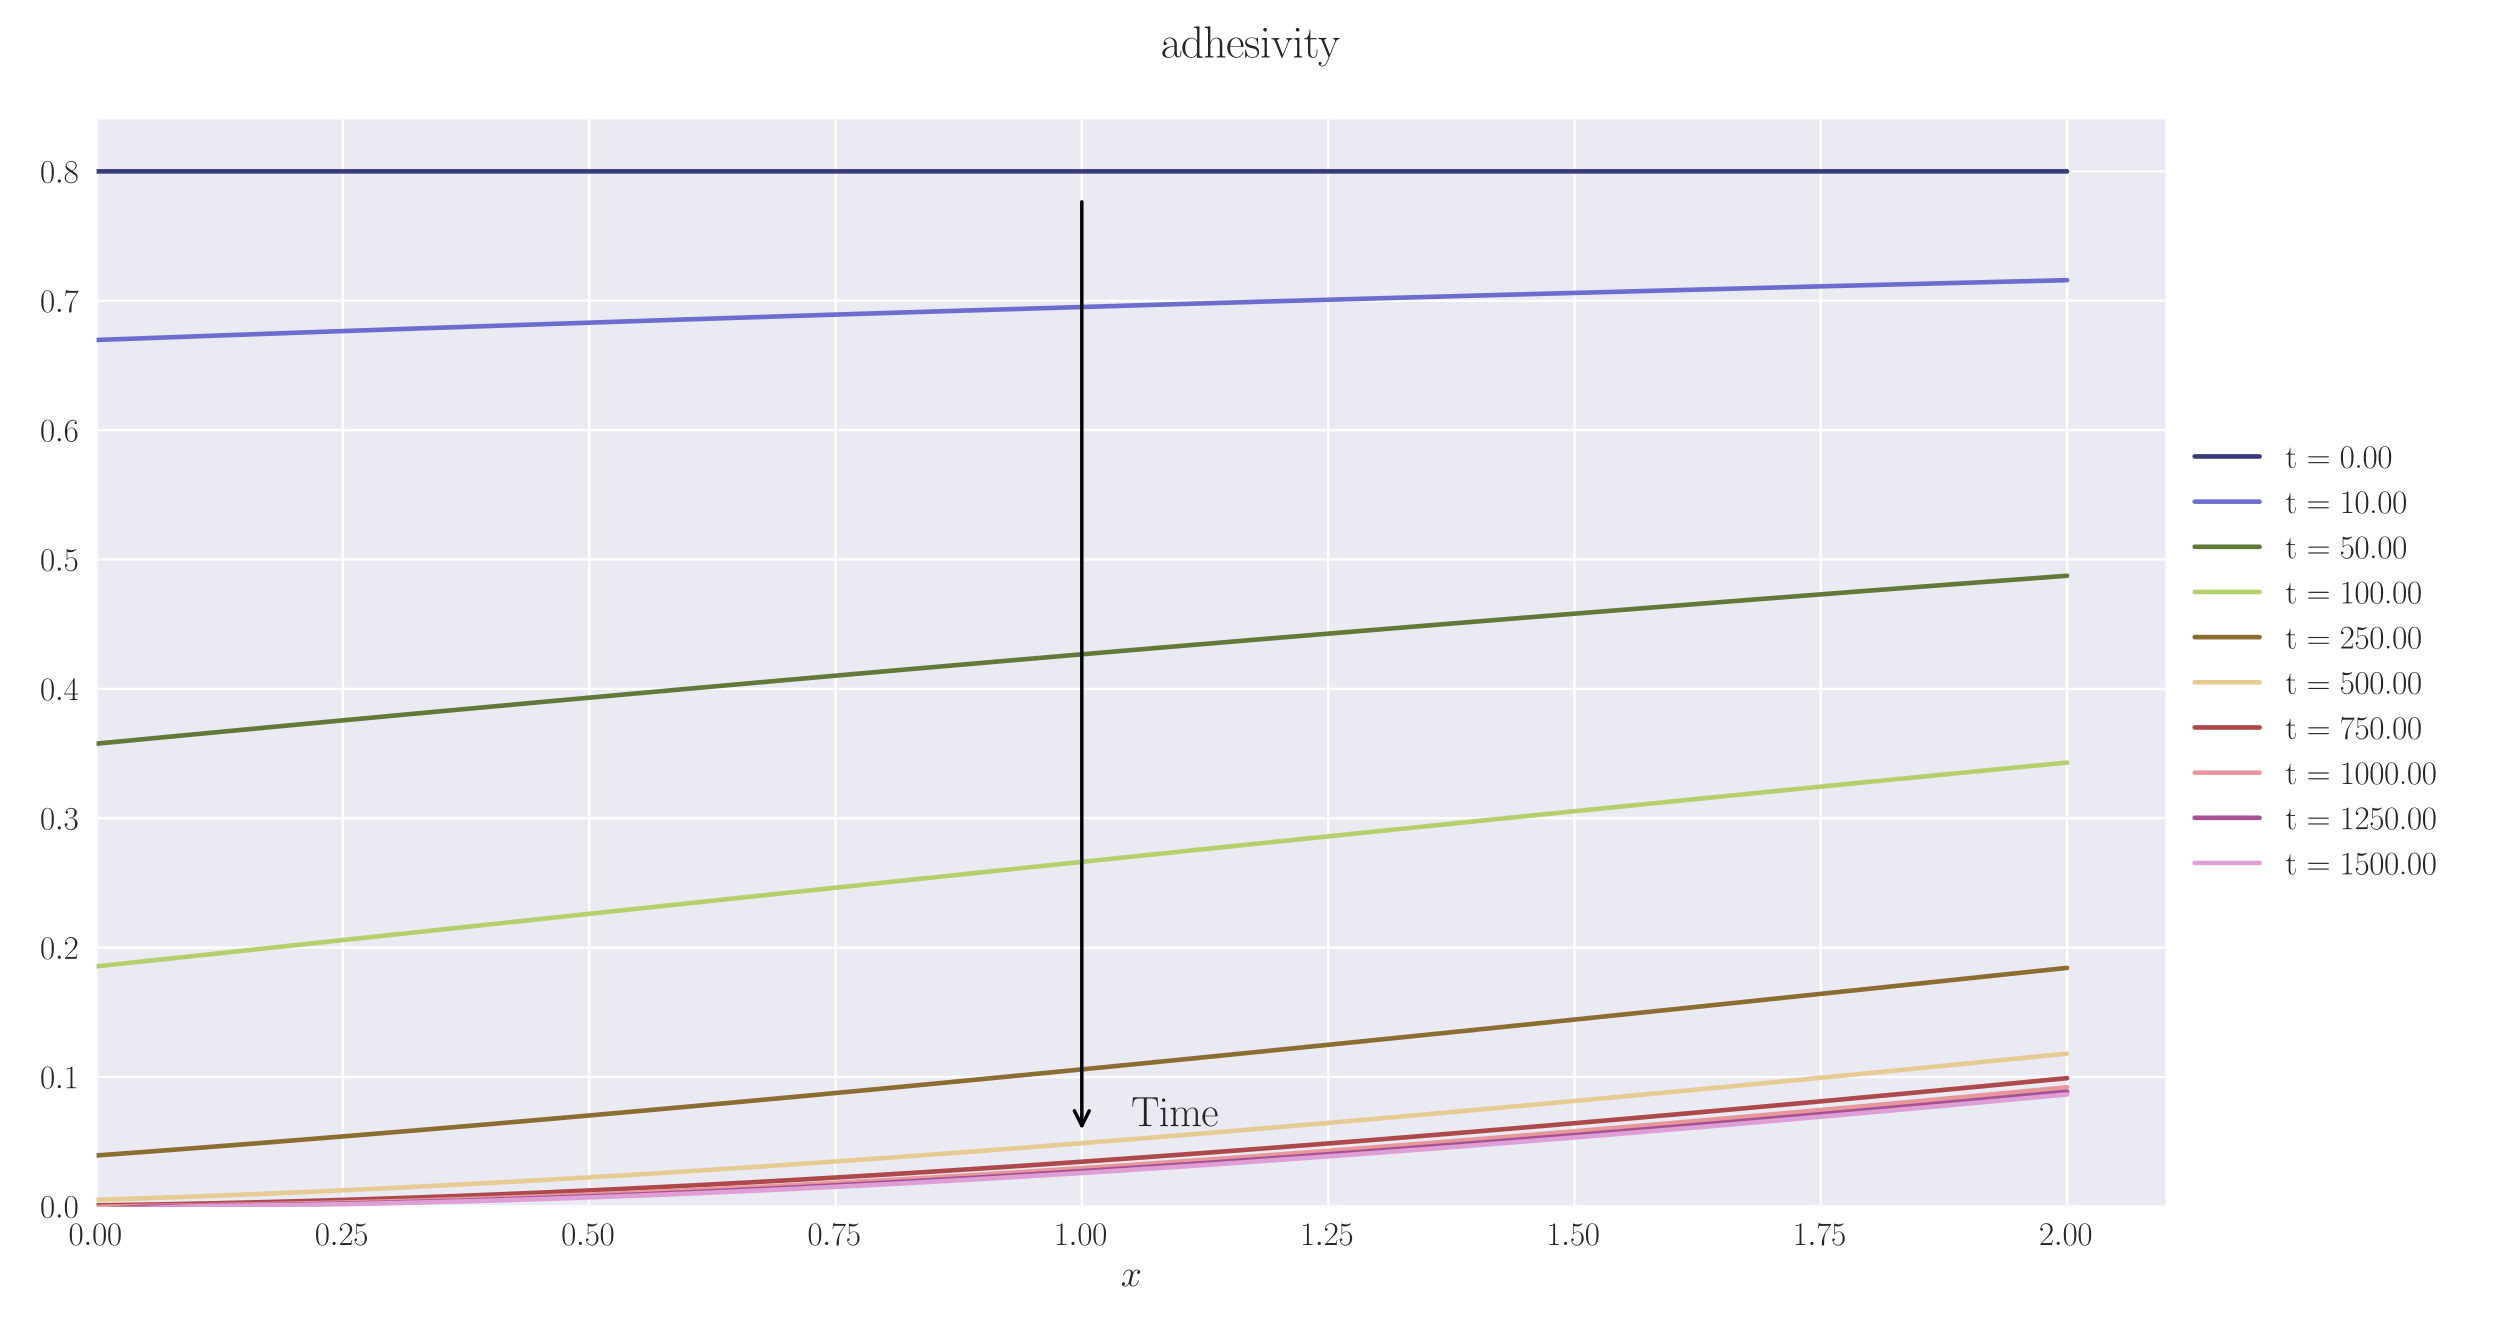 <?xml version="1.0" encoding="utf-8" standalone="no"?>
<!DOCTYPE svg PUBLIC "-//W3C//DTD SVG 1.1//EN"
  "http://www.w3.org/Graphics/SVG/1.1/DTD/svg11.dtd">
<svg xmlns:xlink="http://www.w3.org/1999/xlink" width="1080pt" height="576pt" viewBox="0 0 1080 576" xmlns="http://www.w3.org/2000/svg" version="1.1">
 <defs>
  <style type="text/css">*{stroke-linejoin: round; stroke-linecap: butt}</style>
 </defs>
 <g id="figure_1">
  <g id="patch_1">
   <path d="M 0 576 
L 1080 576 
L 1080 0 
L 0 0 
z
" style="fill: #ffffff"/>
  </g>
  <g id="axes_1">
   <g id="patch_2">
    <path d="M 41.731 521.153 
L 935.518 521.153 
L 935.518 51.564 
L 41.731 51.564 
z
" style="fill: #eaeaf2"/>
   </g>
   <g id="matplotlib.axis_1">
    <g id="xtick_1">
     <g id="line2d_1">
      <path d="M 41.731 521.153 
L 41.731 51.564 
" clip-path="url(#pa6dbef3028)" style="fill: none; stroke: #ffffff; stroke-linecap: round"/>
     </g>
     <g id="line2d_2"/>
     <g id="text_1">
      <!-- $\mathdefault{0.00}$ -->
      <g style="fill: #262626" transform="translate(29.591 537.839) scale(0.14 -0.14)">
       <defs>
        <path id="CMR17-30" d="M 2688 2025 
C 2688 2416 2682 3080 2413 3591 
C 2176 4039 1798 4198 1466 4198 
C 1158 4198 768 4058 525 3597 
C 269 3118 243 2524 243 2025 
C 243 1661 250 1106 448 619 
C 723 -39 1216 -128 1466 -128 
C 1760 -128 2208 -7 2470 600 
C 2662 1042 2688 1559 2688 2025 
z
M 1466 -26 
C 1056 -26 813 325 723 812 
C 653 1188 653 1738 653 2096 
C 653 2588 653 2997 736 3387 
C 858 3929 1216 4096 1466 4096 
C 1728 4096 2067 3923 2189 3400 
C 2272 3036 2278 2607 2278 2096 
C 2278 1680 2278 1169 2202 792 
C 2067 95 1690 -26 1466 -26 
z
" transform="scale(0.016)"/>
        <path id="CMMI12-3a" d="M 1178 307 
C 1178 492 1024 619 870 619 
C 685 619 557 466 557 313 
C 557 128 710 0 864 0 
C 1050 0 1178 153 1178 307 
z
" transform="scale(0.016)"/>
       </defs>
       <use xlink:href="#CMR17-30" transform="scale(0.996)"/>
       <use xlink:href="#CMMI12-3a" transform="translate(45.69 0) scale(0.996)"/>
       <use xlink:href="#CMR17-30" transform="translate(72.788 0) scale(0.996)"/>
       <use xlink:href="#CMR17-30" transform="translate(118.478 0) scale(0.996)"/>
      </g>
     </g>
    </g>
    <g id="xtick_2">
     <g id="line2d_3">
      <path d="M 148.134 521.153 
L 148.134 51.564 
" clip-path="url(#pa6dbef3028)" style="fill: none; stroke: #ffffff; stroke-linecap: round"/>
     </g>
     <g id="line2d_4"/>
     <g id="text_2">
      <!-- $\mathdefault{0.25}$ -->
      <g style="fill: #262626" transform="translate(135.994 537.839) scale(0.14 -0.14)">
       <defs>
        <path id="CMR17-32" d="M 2669 989 
L 2554 989 
C 2490 536 2438 459 2413 420 
C 2381 369 1920 369 1830 369 
L 602 369 
C 832 619 1280 1072 1824 1597 
C 2214 1967 2669 2402 2669 3035 
C 2669 3790 2067 4224 1395 4224 
C 691 4224 262 3604 262 3030 
C 262 2780 448 2748 525 2748 
C 589 2748 781 2787 781 3010 
C 781 3207 614 3264 525 3264 
C 486 3264 448 3258 422 3245 
C 544 3790 915 4058 1306 4058 
C 1862 4058 2227 3617 2227 3035 
C 2227 2479 1901 2000 1536 1584 
L 262 146 
L 262 0 
L 2515 0 
L 2669 989 
z
" transform="scale(0.016)"/>
        <path id="CMR17-35" d="M 730 3692 
C 794 3666 1056 3584 1325 3584 
C 1920 3584 2246 3911 2432 4100 
C 2432 4157 2432 4192 2394 4192 
C 2387 4192 2374 4192 2323 4163 
C 2099 4058 1837 3973 1517 3973 
C 1325 3973 1037 3999 723 4139 
C 653 4171 640 4171 634 4171 
C 602 4171 595 4164 595 4037 
L 595 2203 
C 595 2089 595 2057 659 2057 
C 691 2057 704 2070 736 2114 
C 941 2401 1222 2522 1542 2522 
C 1766 2522 2246 2382 2246 1289 
C 2246 1085 2246 715 2054 421 
C 1894 159 1645 25 1370 25 
C 947 25 518 320 403 814 
C 429 807 480 795 506 795 
C 589 795 749 840 749 1038 
C 749 1210 627 1280 506 1280 
C 358 1280 262 1190 262 1011 
C 262 454 704 -128 1382 -128 
C 2042 -128 2669 440 2669 1264 
C 2669 2030 2170 2624 1549 2624 
C 1222 2624 947 2503 730 2274 
L 730 3692 
z
" transform="scale(0.016)"/>
       </defs>
       <use xlink:href="#CMR17-30" transform="scale(0.996)"/>
       <use xlink:href="#CMMI12-3a" transform="translate(45.69 0) scale(0.996)"/>
       <use xlink:href="#CMR17-32" transform="translate(72.788 0) scale(0.996)"/>
       <use xlink:href="#CMR17-35" transform="translate(118.478 0) scale(0.996)"/>
      </g>
     </g>
    </g>
    <g id="xtick_3">
     <g id="line2d_5">
      <path d="M 254.537 521.153 
L 254.537 51.564 
" clip-path="url(#pa6dbef3028)" style="fill: none; stroke: #ffffff; stroke-linecap: round"/>
     </g>
     <g id="line2d_6"/>
     <g id="text_3">
      <!-- $\mathdefault{0.50}$ -->
      <g style="fill: #262626" transform="translate(242.397 537.839) scale(0.14 -0.14)">
       <use xlink:href="#CMR17-30" transform="scale(0.996)"/>
       <use xlink:href="#CMMI12-3a" transform="translate(45.69 0) scale(0.996)"/>
       <use xlink:href="#CMR17-35" transform="translate(72.788 0) scale(0.996)"/>
       <use xlink:href="#CMR17-30" transform="translate(118.478 0) scale(0.996)"/>
      </g>
     </g>
    </g>
    <g id="xtick_4">
     <g id="line2d_7">
      <path d="M 360.94 521.153 
L 360.94 51.564 
" clip-path="url(#pa6dbef3028)" style="fill: none; stroke: #ffffff; stroke-linecap: round"/>
     </g>
     <g id="line2d_8"/>
     <g id="text_4">
      <!-- $\mathdefault{0.75}$ -->
      <g style="fill: #262626" transform="translate(348.801 537.839) scale(0.14 -0.14)">
       <defs>
        <path id="CMR17-37" d="M 2886 3941 
L 2886 4081 
L 1382 4081 
C 634 4081 621 4165 595 4288 
L 480 4288 
L 294 3094 
L 410 3094 
C 429 3215 474 3540 550 3661 
C 589 3712 1062 3712 1171 3712 
L 2579 3712 
L 1869 2661 
C 1395 1954 1069 999 1069 165 
C 1069 89 1069 -128 1299 -128 
C 1530 -128 1530 89 1530 171 
L 1530 465 
C 1530 1508 1709 2196 2003 2636 
L 2886 3941 
z
" transform="scale(0.016)"/>
       </defs>
       <use xlink:href="#CMR17-30" transform="scale(0.996)"/>
       <use xlink:href="#CMMI12-3a" transform="translate(45.69 0) scale(0.996)"/>
       <use xlink:href="#CMR17-37" transform="translate(72.788 0) scale(0.996)"/>
       <use xlink:href="#CMR17-35" transform="translate(118.478 0) scale(0.996)"/>
      </g>
     </g>
    </g>
    <g id="xtick_5">
     <g id="line2d_9">
      <path d="M 467.343 521.153 
L 467.343 51.564 
" clip-path="url(#pa6dbef3028)" style="fill: none; stroke: #ffffff; stroke-linecap: round"/>
     </g>
     <g id="line2d_10"/>
     <g id="text_5">
      <!-- $\mathdefault{1.00}$ -->
      <g style="fill: #262626" transform="translate(455.204 537.839) scale(0.14 -0.14)">
       <defs>
        <path id="CMR17-31" d="M 1702 4058 
C 1702 4192 1696 4192 1606 4192 
C 1357 3916 979 3827 621 3827 
C 602 3827 570 3827 563 3808 
C 557 3795 557 3782 557 3648 
C 755 3648 1088 3686 1344 3839 
L 1344 461 
C 1344 236 1331 160 781 160 
L 589 160 
L 589 0 
C 896 0 1216 0 1523 0 
C 1830 0 2150 0 2458 0 
L 2458 160 
L 2266 160 
C 1715 160 1702 230 1702 458 
L 1702 4058 
z
" transform="scale(0.016)"/>
       </defs>
       <use xlink:href="#CMR17-31" transform="scale(0.996)"/>
       <use xlink:href="#CMMI12-3a" transform="translate(45.69 0) scale(0.996)"/>
       <use xlink:href="#CMR17-30" transform="translate(72.788 0) scale(0.996)"/>
       <use xlink:href="#CMR17-30" transform="translate(118.478 0) scale(0.996)"/>
      </g>
     </g>
    </g>
    <g id="xtick_6">
     <g id="line2d_11">
      <path d="M 573.747 521.153 
L 573.747 51.564 
" clip-path="url(#pa6dbef3028)" style="fill: none; stroke: #ffffff; stroke-linecap: round"/>
     </g>
     <g id="line2d_12"/>
     <g id="text_6">
      <!-- $\mathdefault{1.25}$ -->
      <g style="fill: #262626" transform="translate(561.607 537.839) scale(0.14 -0.14)">
       <use xlink:href="#CMR17-31" transform="scale(0.996)"/>
       <use xlink:href="#CMMI12-3a" transform="translate(45.69 0) scale(0.996)"/>
       <use xlink:href="#CMR17-32" transform="translate(72.788 0) scale(0.996)"/>
       <use xlink:href="#CMR17-35" transform="translate(118.478 0) scale(0.996)"/>
      </g>
     </g>
    </g>
    <g id="xtick_7">
     <g id="line2d_13">
      <path d="M 680.15 521.153 
L 680.15 51.564 
" clip-path="url(#pa6dbef3028)" style="fill: none; stroke: #ffffff; stroke-linecap: round"/>
     </g>
     <g id="line2d_14"/>
     <g id="text_7">
      <!-- $\mathdefault{1.50}$ -->
      <g style="fill: #262626" transform="translate(668.01 537.839) scale(0.14 -0.14)">
       <use xlink:href="#CMR17-31" transform="scale(0.996)"/>
       <use xlink:href="#CMMI12-3a" transform="translate(45.69 0) scale(0.996)"/>
       <use xlink:href="#CMR17-35" transform="translate(72.788 0) scale(0.996)"/>
       <use xlink:href="#CMR17-30" transform="translate(118.478 0) scale(0.996)"/>
      </g>
     </g>
    </g>
    <g id="xtick_8">
     <g id="line2d_15">
      <path d="M 786.553 521.153 
L 786.553 51.564 
" clip-path="url(#pa6dbef3028)" style="fill: none; stroke: #ffffff; stroke-linecap: round"/>
     </g>
     <g id="line2d_16"/>
     <g id="text_8">
      <!-- $\mathdefault{1.75}$ -->
      <g style="fill: #262626" transform="translate(774.414 537.839) scale(0.14 -0.14)">
       <use xlink:href="#CMR17-31" transform="scale(0.996)"/>
       <use xlink:href="#CMMI12-3a" transform="translate(45.69 0) scale(0.996)"/>
       <use xlink:href="#CMR17-37" transform="translate(72.788 0) scale(0.996)"/>
       <use xlink:href="#CMR17-35" transform="translate(118.478 0) scale(0.996)"/>
      </g>
     </g>
    </g>
    <g id="xtick_9">
     <g id="line2d_17">
      <path d="M 892.956 521.153 
L 892.956 51.564 
" clip-path="url(#pa6dbef3028)" style="fill: none; stroke: #ffffff; stroke-linecap: round"/>
     </g>
     <g id="line2d_18"/>
     <g id="text_9">
      <!-- $\mathdefault{2.00}$ -->
      <g style="fill: #262626" transform="translate(880.817 537.839) scale(0.14 -0.14)">
       <use xlink:href="#CMR17-32" transform="scale(0.996)"/>
       <use xlink:href="#CMMI12-3a" transform="translate(45.69 0) scale(0.996)"/>
       <use xlink:href="#CMR17-30" transform="translate(72.788 0) scale(0.996)"/>
       <use xlink:href="#CMR17-30" transform="translate(118.478 0) scale(0.996)"/>
      </g>
     </g>
    </g>
    <g id="text_10">
     <!-- $x$ -->
     <g style="fill: #262626" transform="translate(484.189 555.621) scale(0.16 -0.16)">
      <defs>
       <path id="CMMI12-78" d="M 3034 2606 
C 2829 2567 2752 2414 2752 2293 
C 2752 2139 2874 2088 2963 2088 
C 3155 2088 3290 2254 3290 2427 
C 3290 2695 2982 2816 2714 2816 
C 2323 2816 2106 2433 2048 2312 
C 1901 2816 1504 2816 1389 2816 
C 736 2816 390 1980 390 1839 
C 390 1814 416 1782 461 1782 
C 512 1782 525 1820 538 1846 
C 755 2555 1184 2689 1370 2689 
C 1658 2689 1715 2420 1715 2267 
C 1715 2127 1677 1980 1600 1673 
L 1382 798 
C 1286 415 1101 64 762 64 
C 730 64 570 64 435 147 
C 666 192 717 383 717 460 
C 717 588 621 664 499 664 
C 346 664 179 530 179 326 
C 179 57 480 -64 755 -64 
C 1062 -64 1280 179 1414 441 
C 1517 64 1837 -64 2074 -64 
C 2726 -64 3072 773 3072 913 
C 3072 945 3046 971 3008 971 
C 2950 971 2944 939 2925 888 
C 2752 326 2381 64 2093 64 
C 1869 64 1747 230 1747 492 
C 1747 632 1773 734 1875 1156 
L 2099 2024 
C 2195 2408 2413 2689 2707 2689 
C 2720 2689 2899 2689 3034 2606 
z
" transform="scale(0.016)"/>
      </defs>
      <use xlink:href="#CMMI12-78" transform="scale(0.996)"/>
     </g>
    </g>
   </g>
   <g id="matplotlib.axis_2">
    <g id="ytick_1">
     <g id="line2d_19">
      <path d="M 41.731 521.153 
L 935.518 521.153 
" clip-path="url(#pa6dbef3028)" style="fill: none; stroke: #ffffff; stroke-linecap: round"/>
     </g>
     <g id="line2d_20"/>
     <g id="text_11">
      <!-- $\mathdefault{0.0}$ -->
      <g style="fill: #262626" transform="translate(17.28 525.996) scale(0.14 -0.14)">
       <use xlink:href="#CMR17-30" transform="scale(0.996)"/>
       <use xlink:href="#CMMI12-3a" transform="translate(45.69 0) scale(0.996)"/>
       <use xlink:href="#CMR17-30" transform="translate(72.788 0) scale(0.996)"/>
      </g>
     </g>
    </g>
    <g id="ytick_2">
     <g id="line2d_21">
      <path d="M 41.731 465.263 
L 935.518 465.263 
" clip-path="url(#pa6dbef3028)" style="fill: none; stroke: #ffffff; stroke-linecap: round"/>
     </g>
     <g id="line2d_22"/>
     <g id="text_12">
      <!-- $\mathdefault{0.1}$ -->
      <g style="fill: #262626" transform="translate(17.28 470.106) scale(0.14 -0.14)">
       <use xlink:href="#CMR17-30" transform="scale(0.996)"/>
       <use xlink:href="#CMMI12-3a" transform="translate(45.69 0) scale(0.996)"/>
       <use xlink:href="#CMR17-31" transform="translate(72.788 0) scale(0.996)"/>
      </g>
     </g>
    </g>
    <g id="ytick_3">
     <g id="line2d_23">
      <path d="M 41.731 409.373 
L 935.518 409.373 
" clip-path="url(#pa6dbef3028)" style="fill: none; stroke: #ffffff; stroke-linecap: round"/>
     </g>
     <g id="line2d_24"/>
     <g id="text_13">
      <!-- $\mathdefault{0.2}$ -->
      <g style="fill: #262626" transform="translate(17.28 414.216) scale(0.14 -0.14)">
       <use xlink:href="#CMR17-30" transform="scale(0.996)"/>
       <use xlink:href="#CMMI12-3a" transform="translate(45.69 0) scale(0.996)"/>
       <use xlink:href="#CMR17-32" transform="translate(72.788 0) scale(0.996)"/>
      </g>
     </g>
    </g>
    <g id="ytick_4">
     <g id="line2d_25">
      <path d="M 41.731 353.483 
L 935.518 353.483 
" clip-path="url(#pa6dbef3028)" style="fill: none; stroke: #ffffff; stroke-linecap: round"/>
     </g>
     <g id="line2d_26"/>
     <g id="text_14">
      <!-- $\mathdefault{0.3}$ -->
      <g style="fill: #262626" transform="translate(17.28 358.326) scale(0.14 -0.14)">
       <defs>
        <path id="CMR17-33" d="M 1414 2157 
C 1984 2157 2234 1662 2234 1090 
C 2234 320 1824 25 1453 25 
C 1114 25 563 194 390 693 
C 422 680 454 680 486 680 
C 640 680 755 782 755 948 
C 755 1133 614 1216 486 1216 
C 378 1216 211 1165 211 926 
C 211 335 787 -128 1466 -128 
C 2176 -128 2720 430 2720 1085 
C 2720 1707 2208 2157 1600 2227 
C 2086 2328 2554 2756 2554 3329 
C 2554 3820 2048 4179 1472 4179 
C 890 4179 378 3829 378 3329 
C 378 3110 544 3072 627 3072 
C 762 3072 877 3155 877 3321 
C 877 3486 762 3569 627 3569 
C 602 3569 570 3569 544 3557 
C 730 3959 1235 4032 1459 4032 
C 1683 4032 2106 3925 2106 3320 
C 2106 3143 2080 2828 1862 2550 
C 1670 2304 1453 2304 1242 2284 
C 1210 2284 1062 2269 1037 2269 
C 992 2263 966 2257 966 2208 
C 966 2163 973 2157 1101 2157 
L 1414 2157 
z
" transform="scale(0.016)"/>
       </defs>
       <use xlink:href="#CMR17-30" transform="scale(0.996)"/>
       <use xlink:href="#CMMI12-3a" transform="translate(45.69 0) scale(0.996)"/>
       <use xlink:href="#CMR17-33" transform="translate(72.788 0) scale(0.996)"/>
      </g>
     </g>
    </g>
    <g id="ytick_5">
     <g id="line2d_27">
      <path d="M 41.731 297.593 
L 935.518 297.593 
" clip-path="url(#pa6dbef3028)" style="fill: none; stroke: #ffffff; stroke-linecap: round"/>
     </g>
     <g id="line2d_28"/>
     <g id="text_15">
      <!-- $\mathdefault{0.4}$ -->
      <g style="fill: #262626" transform="translate(17.28 302.436) scale(0.14 -0.14)">
       <defs>
        <path id="CMR17-34" d="M 2150 4122 
C 2150 4256 2144 4256 2029 4256 
L 128 1254 
L 128 1088 
L 1779 1088 
L 1779 457 
C 1779 224 1766 160 1318 160 
L 1197 160 
L 1197 0 
C 1402 0 1747 0 1965 0 
C 2182 0 2528 0 2733 0 
L 2733 160 
L 2611 160 
C 2163 160 2150 224 2150 457 
L 2150 1088 
L 2803 1088 
L 2803 1254 
L 2150 1254 
L 2150 4122 
z
M 1798 3703 
L 1798 1254 
L 256 1254 
L 1798 3703 
z
" transform="scale(0.016)"/>
       </defs>
       <use xlink:href="#CMR17-30" transform="scale(0.996)"/>
       <use xlink:href="#CMMI12-3a" transform="translate(45.69 0) scale(0.996)"/>
       <use xlink:href="#CMR17-34" transform="translate(72.788 0) scale(0.996)"/>
      </g>
     </g>
    </g>
    <g id="ytick_6">
     <g id="line2d_29">
      <path d="M 41.731 241.703 
L 935.518 241.703 
" clip-path="url(#pa6dbef3028)" style="fill: none; stroke: #ffffff; stroke-linecap: round"/>
     </g>
     <g id="line2d_30"/>
     <g id="text_16">
      <!-- $\mathdefault{0.5}$ -->
      <g style="fill: #262626" transform="translate(17.28 246.546) scale(0.14 -0.14)">
       <use xlink:href="#CMR17-30" transform="scale(0.996)"/>
       <use xlink:href="#CMMI12-3a" transform="translate(45.69 0) scale(0.996)"/>
       <use xlink:href="#CMR17-35" transform="translate(72.788 0) scale(0.996)"/>
      </g>
     </g>
    </g>
    <g id="ytick_7">
     <g id="line2d_31">
      <path d="M 41.731 185.813 
L 935.518 185.813 
" clip-path="url(#pa6dbef3028)" style="fill: none; stroke: #ffffff; stroke-linecap: round"/>
     </g>
     <g id="line2d_32"/>
     <g id="text_17">
      <!-- $\mathdefault{0.6}$ -->
      <g style="fill: #262626" transform="translate(17.28 190.656) scale(0.14 -0.14)">
       <defs>
        <path id="CMR17-36" d="M 678 2176 
C 678 3690 1395 4032 1811 4032 
C 1946 4032 2272 4009 2400 3776 
C 2298 3776 2106 3776 2106 3553 
C 2106 3381 2246 3323 2336 3323 
C 2394 3323 2566 3348 2566 3560 
C 2566 3954 2246 4179 1805 4179 
C 1043 4179 243 3390 243 1984 
C 243 253 966 -128 1478 -128 
C 2099 -128 2688 427 2688 1283 
C 2688 2081 2170 2662 1517 2662 
C 1126 2662 838 2407 678 1960 
L 678 2176 
z
M 1478 25 
C 691 25 691 1200 691 1436 
C 691 1896 909 2560 1504 2560 
C 1613 2560 1926 2560 2138 2120 
C 2253 1870 2253 1609 2253 1289 
C 2253 944 2253 690 2118 434 
C 1978 171 1773 25 1478 25 
z
" transform="scale(0.016)"/>
       </defs>
       <use xlink:href="#CMR17-30" transform="scale(0.996)"/>
       <use xlink:href="#CMMI12-3a" transform="translate(45.69 0) scale(0.996)"/>
       <use xlink:href="#CMR17-36" transform="translate(72.788 0) scale(0.996)"/>
      </g>
     </g>
    </g>
    <g id="ytick_8">
     <g id="line2d_33">
      <path d="M 41.731 129.923 
L 935.518 129.923 
" clip-path="url(#pa6dbef3028)" style="fill: none; stroke: #ffffff; stroke-linecap: round"/>
     </g>
     <g id="line2d_34"/>
     <g id="text_18">
      <!-- $\mathdefault{0.7}$ -->
      <g style="fill: #262626" transform="translate(17.28 134.766) scale(0.14 -0.14)">
       <use xlink:href="#CMR17-30" transform="scale(0.996)"/>
       <use xlink:href="#CMMI12-3a" transform="translate(45.69 0) scale(0.996)"/>
       <use xlink:href="#CMR17-37" transform="translate(72.788 0) scale(0.996)"/>
      </g>
     </g>
    </g>
    <g id="ytick_9">
     <g id="line2d_35">
      <path d="M 41.731 74.033 
L 935.518 74.033 
" clip-path="url(#pa6dbef3028)" style="fill: none; stroke: #ffffff; stroke-linecap: round"/>
     </g>
     <g id="line2d_36"/>
     <g id="text_19">
      <!-- $\mathdefault{0.8}$ -->
      <g style="fill: #262626" transform="translate(17.28 78.876) scale(0.14 -0.14)">
       <defs>
        <path id="CMR17-38" d="M 1741 2264 
C 2144 2467 2554 2773 2554 3263 
C 2554 3841 1990 4179 1472 4179 
C 890 4179 378 3759 378 3180 
C 378 3021 416 2747 666 2505 
C 730 2442 998 2251 1171 2130 
C 883 1983 211 1634 211 934 
C 211 279 838 -128 1459 -128 
C 2144 -128 2720 362 2720 1010 
C 2720 1590 2330 1857 2074 2029 
L 1741 2264 
z
M 902 2822 
C 851 2854 595 3051 595 3351 
C 595 3739 998 4032 1459 4032 
C 1965 4032 2336 3676 2336 3262 
C 2336 2669 1670 2331 1638 2331 
C 1632 2331 1626 2331 1574 2370 
L 902 2822 
z
M 2080 1519 
C 2176 1449 2483 1240 2483 851 
C 2483 381 2010 25 1472 25 
C 890 25 448 438 448 940 
C 448 1443 838 1862 1280 2060 
L 2080 1519 
z
" transform="scale(0.016)"/>
       </defs>
       <use xlink:href="#CMR17-30" transform="scale(0.996)"/>
       <use xlink:href="#CMMI12-3a" transform="translate(45.69 0) scale(0.996)"/>
       <use xlink:href="#CMR17-38" transform="translate(72.788 0) scale(0.996)"/>
      </g>
     </g>
    </g>
   </g>
   <g id="line2d_37">
    <path d="M 41.731 74.033 
L 50.243 74.033 
L 58.755 74.033 
L 67.267 74.033 
L 75.78 74.033 
L 84.292 74.033 
L 92.804 74.033 
L 101.316 74.033 
L 109.829 74.033 
L 118.341 74.033 
L 126.853 74.033 
L 135.365 74.033 
L 143.878 74.033 
L 152.39 74.033 
L 160.902 74.033 
L 169.414 74.033 
L 177.927 74.033 
L 186.439 74.033 
L 194.951 74.033 
L 203.463 74.033 
L 211.976 74.033 
L 220.488 74.033 
L 229 74.033 
L 237.513 74.033 
L 246.025 74.033 
L 254.537 74.033 
L 263.049 74.033 
L 271.562 74.033 
L 280.074 74.033 
L 288.586 74.033 
L 297.098 74.033 
L 305.611 74.033 
L 314.123 74.033 
L 322.635 74.033 
L 331.147 74.033 
L 339.66 74.033 
L 348.172 74.033 
L 356.684 74.033 
L 365.196 74.033 
L 373.709 74.033 
L 382.221 74.033 
L 390.733 74.033 
L 399.245 74.033 
L 407.758 74.033 
L 416.27 74.033 
L 424.782 74.033 
L 433.294 74.033 
L 441.807 74.033 
L 450.319 74.033 
L 458.831 74.033 
L 467.343 74.033 
L 475.856 74.033 
L 484.368 74.033 
L 492.88 74.033 
L 501.393 74.033 
L 509.905 74.033 
L 518.417 74.033 
L 526.929 74.033 
L 535.442 74.033 
L 543.954 74.033 
L 552.466 74.033 
L 560.978 74.033 
L 569.491 74.033 
L 578.003 74.033 
L 586.515 74.033 
L 595.027 74.033 
L 603.54 74.033 
L 612.052 74.033 
L 620.564 74.033 
L 629.076 74.033 
L 637.589 74.033 
L 646.101 74.033 
L 654.613 74.033 
L 663.125 74.033 
L 671.638 74.033 
L 680.15 74.033 
L 688.662 74.033 
L 697.174 74.033 
L 705.687 74.033 
L 714.199 74.033 
L 722.711 74.033 
L 731.223 74.033 
L 739.736 74.033 
L 748.248 74.033 
L 756.76 74.033 
L 765.273 74.033 
L 773.785 74.033 
L 782.297 74.033 
L 790.809 74.033 
L 799.322 74.033 
L 807.834 74.033 
L 816.346 74.033 
L 824.858 74.033 
L 833.371 74.033 
L 841.883 74.033 
L 850.395 74.033 
L 858.907 74.033 
L 867.42 74.033 
L 875.932 74.033 
L 884.444 74.033 
L 892.956 74.033 
" clip-path="url(#pa6dbef3028)" style="fill: none; stroke: #393b79; stroke-width: 2; stroke-linecap: round"/>
   </g>
   <g id="line2d_38">
    <path d="M 41.731 146.868 
L 50.243 146.556 
L 58.755 146.246 
L 67.267 145.937 
L 75.78 145.631 
L 84.292 145.318 
L 92.804 145.006 
L 101.316 144.697 
L 109.829 144.389 
L 118.341 144.082 
L 126.853 143.778 
L 135.365 143.474 
L 143.878 143.173 
L 152.39 142.873 
L 160.902 142.575 
L 169.414 142.278 
L 177.927 141.982 
L 186.439 141.689 
L 194.951 141.396 
L 203.463 141.106 
L 211.976 140.817 
L 220.488 140.529 
L 229 140.243 
L 237.513 139.958 
L 246.025 139.675 
L 254.537 139.393 
L 263.049 139.108 
L 271.562 138.822 
L 280.074 138.538 
L 288.586 138.255 
L 297.098 137.973 
L 305.611 137.693 
L 314.123 137.415 
L 322.635 137.138 
L 331.147 136.862 
L 339.66 136.587 
L 348.172 136.315 
L 356.684 136.043 
L 365.196 135.773 
L 373.709 135.504 
L 382.221 135.237 
L 390.733 134.971 
L 399.245 134.706 
L 407.758 134.443 
L 416.27 134.181 
L 424.782 133.921 
L 433.294 133.662 
L 441.807 133.404 
L 450.319 133.147 
L 458.831 132.892 
L 467.343 132.635 
L 475.856 132.376 
L 484.368 132.118 
L 492.88 131.861 
L 501.393 131.606 
L 509.905 131.352 
L 518.417 131.1 
L 526.929 130.848 
L 535.442 130.598 
L 543.954 130.35 
L 552.466 130.102 
L 560.978 129.856 
L 569.491 129.611 
L 578.003 129.367 
L 586.515 129.125 
L 595.027 128.884 
L 603.54 128.644 
L 612.052 128.405 
L 620.564 128.167 
L 629.076 127.931 
L 637.589 127.696 
L 646.101 127.462 
L 654.613 127.229 
L 663.125 126.997 
L 671.638 126.767 
L 680.15 126.538 
L 688.662 126.309 
L 697.174 126.082 
L 705.687 125.851 
L 714.199 125.62 
L 722.711 125.391 
L 731.223 125.162 
L 739.736 124.935 
L 748.248 124.709 
L 756.76 124.484 
L 765.273 124.261 
L 773.785 124.038 
L 782.297 123.817 
L 790.809 123.596 
L 799.322 123.377 
L 807.834 123.159 
L 816.346 122.942 
L 824.858 122.726 
L 833.371 122.511 
L 841.883 122.297 
L 850.395 122.085 
L 858.907 121.873 
L 867.42 121.663 
L 875.932 121.453 
L 884.444 121.244 
L 892.956 121.037 
" clip-path="url(#pa6dbef3028)" style="fill: none; stroke: #6b6ecf; stroke-width: 2; stroke-linecap: round"/>
   </g>
   <g id="line2d_39">
    <path d="M 41.731 321.26 
L 50.243 320.448 
L 58.755 319.633 
L 67.267 318.819 
L 75.78 318.012 
L 84.292 317.203 
L 92.804 316.393 
L 101.316 315.591 
L 109.829 314.788 
L 118.341 313.983 
L 126.853 313.185 
L 135.365 312.389 
L 143.878 311.589 
L 152.39 310.795 
L 160.902 310.007 
L 169.414 309.211 
L 177.927 308.421 
L 186.439 307.636 
L 194.951 306.85 
L 203.463 306.063 
L 211.976 305.282 
L 220.488 304.506 
L 229 303.722 
L 237.513 302.945 
L 246.025 302.173 
L 254.537 301.4 
L 263.049 300.625 
L 271.562 299.856 
L 280.074 299.094 
L 288.586 298.323 
L 297.098 297.557 
L 305.611 296.797 
L 314.123 296.041 
L 322.635 295.277 
L 331.147 294.519 
L 339.66 293.767 
L 348.172 293.017 
L 356.684 292.261 
L 365.196 291.511 
L 373.709 290.766 
L 382.221 290.023 
L 390.733 289.275 
L 399.245 288.532 
L 407.758 287.794 
L 416.27 287.06 
L 424.782 286.319 
L 433.294 285.583 
L 441.807 284.852 
L 450.319 284.127 
L 458.831 283.393 
L 467.343 282.663 
L 475.856 281.939 
L 484.368 281.22 
L 492.88 280.498 
L 501.393 279.775 
L 509.905 279.057 
L 518.417 278.344 
L 526.929 277.635 
L 535.442 276.918 
L 543.954 276.205 
L 552.466 275.498 
L 560.978 274.796 
L 569.491 274.093 
L 578.003 273.386 
L 586.515 272.684 
L 595.027 271.986 
L 603.54 271.294 
L 612.052 270.598 
L 620.564 269.901 
L 629.076 269.209 
L 637.589 268.522 
L 646.101 267.839 
L 654.613 267.152 
L 663.125 266.465 
L 671.638 265.782 
L 680.15 265.104 
L 688.662 264.43 
L 697.174 263.755 
L 705.687 263.076 
L 714.199 262.402 
L 722.711 261.732 
L 731.223 261.068 
L 739.736 260.406 
L 748.248 259.735 
L 756.76 259.07 
L 765.273 258.408 
L 773.785 257.752 
L 782.297 257.099 
L 790.809 256.443 
L 799.322 255.786 
L 807.834 255.132 
L 816.346 254.483 
L 824.858 253.839 
L 833.371 253.198 
L 841.883 252.55 
L 850.395 251.905 
L 858.907 251.263 
L 867.42 250.625 
L 875.932 249.992 
L 884.444 249.363 
L 892.956 248.726 
" clip-path="url(#pa6dbef3028)" style="fill: none; stroke: #637939; stroke-width: 2; stroke-linecap: round"/>
   </g>
   <g id="line2d_40">
    <path d="M 41.731 417.458 
L 50.243 416.551 
L 58.755 415.643 
L 67.267 414.735 
L 75.78 413.826 
L 84.292 412.918 
L 92.804 412.009 
L 101.316 411.101 
L 109.829 410.192 
L 118.341 409.284 
L 126.853 408.375 
L 135.365 407.465 
L 143.878 406.556 
L 152.39 405.647 
L 160.902 404.738 
L 169.414 403.83 
L 177.927 402.923 
L 186.439 402.014 
L 194.951 401.105 
L 203.463 400.198 
L 211.976 399.29 
L 220.488 398.385 
L 229 397.477 
L 237.513 396.57 
L 246.025 395.664 
L 254.537 394.759 
L 263.049 393.854 
L 271.562 392.948 
L 280.074 392.044 
L 288.586 391.142 
L 297.098 390.237 
L 305.611 389.334 
L 314.123 388.433 
L 322.635 387.53 
L 331.147 386.629 
L 339.66 385.73 
L 348.172 384.829 
L 356.684 383.93 
L 365.196 383.033 
L 373.709 382.134 
L 382.221 381.237 
L 390.733 380.343 
L 399.245 379.446 
L 407.758 378.552 
L 416.27 377.658 
L 424.782 376.764 
L 433.294 375.875 
L 441.807 374.981 
L 450.319 374.092 
L 458.831 373.203 
L 467.343 372.313 
L 475.856 371.428 
L 484.368 370.539 
L 492.88 369.656 
L 501.393 368.77 
L 509.905 367.887 
L 518.417 367.004 
L 526.929 366.123 
L 535.442 365.242 
L 543.954 364.363 
L 552.466 363.486 
L 560.978 362.608 
L 569.491 361.733 
L 578.003 360.858 
L 586.515 359.985 
L 595.027 359.111 
L 603.54 358.241 
L 612.052 357.371 
L 620.564 356.502 
L 629.076 355.635 
L 637.589 354.768 
L 646.101 353.904 
L 654.613 353.039 
L 663.125 352.179 
L 671.638 351.315 
L 680.15 350.459 
L 688.662 349.597 
L 697.174 348.742 
L 705.687 347.884 
L 714.199 347.03 
L 722.711 346.178 
L 731.223 345.325 
L 739.736 344.477 
L 748.248 343.625 
L 756.76 342.78 
L 765.273 341.932 
L 773.785 341.088 
L 782.297 340.246 
L 790.809 339.402 
L 799.322 338.565 
L 807.834 337.723 
L 816.346 336.886 
L 824.858 336.053 
L 833.371 335.215 
L 841.883 334.385 
L 850.395 333.552 
L 858.907 332.722 
L 867.42 331.898 
L 875.932 331.067 
L 884.444 330.242 
L 892.956 329.422 
" clip-path="url(#pa6dbef3028)" style="fill: none; stroke: #b5cf6b; stroke-width: 2; stroke-linecap: round"/>
   </g>
   <g id="line2d_41">
    <path d="M 41.731 499.16 
L 50.243 498.535 
L 58.755 497.904 
L 67.267 497.267 
L 75.78 496.624 
L 84.292 495.974 
L 92.804 495.319 
L 101.316 494.659 
L 109.829 493.992 
L 118.341 493.32 
L 126.853 492.643 
L 135.365 491.96 
L 143.878 491.272 
L 152.39 490.578 
L 160.902 489.88 
L 169.414 489.176 
L 177.927 488.468 
L 186.439 487.755 
L 194.951 487.037 
L 203.463 486.314 
L 211.976 485.586 
L 220.488 484.854 
L 229 484.118 
L 237.513 483.377 
L 246.025 482.631 
L 254.537 481.882 
L 263.049 481.128 
L 271.562 480.37 
L 280.074 479.608 
L 288.586 478.842 
L 297.098 478.073 
L 305.611 477.299 
L 314.123 476.522 
L 322.635 475.741 
L 331.147 474.957 
L 339.66 474.169 
L 348.172 473.377 
L 356.684 472.582 
L 365.196 471.784 
L 373.709 470.982 
L 382.221 470.177 
L 390.733 469.369 
L 399.245 468.558 
L 407.758 467.744 
L 416.27 466.927 
L 424.782 466.108 
L 433.294 465.285 
L 441.807 464.459 
L 450.319 463.631 
L 458.831 462.801 
L 467.343 461.967 
L 475.856 461.131 
L 484.368 460.293 
L 492.88 459.452 
L 501.393 458.609 
L 509.905 457.763 
L 518.417 456.915 
L 526.929 456.065 
L 535.442 455.213 
L 543.954 454.359 
L 552.466 453.503 
L 560.978 452.644 
L 569.491 451.784 
L 578.003 450.923 
L 586.515 450.059 
L 595.027 449.192 
L 603.54 448.326 
L 612.052 447.456 
L 620.564 446.585 
L 629.076 445.714 
L 637.589 444.839 
L 646.101 443.965 
L 654.613 443.087 
L 663.125 442.209 
L 671.638 441.329 
L 680.15 440.449 
L 688.662 439.566 
L 697.174 438.683 
L 705.687 437.799 
L 714.199 436.912 
L 722.711 436.025 
L 731.223 435.138 
L 739.736 434.249 
L 748.248 433.359 
L 756.76 432.468 
L 765.273 431.577 
L 773.785 430.684 
L 782.297 429.79 
L 790.809 428.896 
L 799.322 428.001 
L 807.834 427.106 
L 816.346 426.209 
L 824.858 425.312 
L 833.371 424.414 
L 841.883 423.516 
L 850.395 422.618 
L 858.907 421.719 
L 867.42 420.819 
L 875.932 419.919 
L 884.444 419.019 
L 892.956 418.118 
" clip-path="url(#pa6dbef3028)" style="fill: none; stroke: #8c6d31; stroke-width: 2; stroke-linecap: round"/>
   </g>
   <g id="line2d_42">
    <path d="M 41.731 518.321 
L 50.243 518.053 
L 58.755 517.773 
L 67.267 517.482 
L 75.78 517.181 
L 84.292 516.869 
L 92.804 516.547 
L 101.316 516.214 
L 109.829 515.871 
L 118.341 515.518 
L 126.853 515.155 
L 135.365 514.783 
L 143.878 514.4 
L 152.39 514.008 
L 160.902 513.607 
L 169.414 513.196 
L 177.927 512.776 
L 186.439 512.347 
L 194.951 511.91 
L 203.463 511.463 
L 211.976 511.007 
L 220.488 510.544 
L 229 510.071 
L 237.513 509.59 
L 246.025 509.101 
L 254.537 508.604 
L 263.049 508.099 
L 271.562 507.586 
L 280.074 507.065 
L 288.586 506.537 
L 297.098 506.001 
L 305.611 505.457 
L 314.123 504.907 
L 322.635 504.348 
L 331.147 503.783 
L 339.66 503.211 
L 348.172 502.632 
L 356.684 502.046 
L 365.196 501.453 
L 373.709 500.854 
L 382.221 500.248 
L 390.733 499.635 
L 399.245 499.017 
L 407.758 498.392 
L 416.27 497.761 
L 424.782 497.123 
L 433.294 496.48 
L 441.807 495.831 
L 450.319 495.176 
L 458.831 494.516 
L 467.343 493.85 
L 475.856 493.178 
L 484.368 492.501 
L 492.88 491.819 
L 501.393 491.131 
L 509.905 490.438 
L 518.417 489.74 
L 526.929 489.037 
L 535.442 488.329 
L 543.954 487.617 
L 552.466 486.899 
L 560.978 486.177 
L 569.491 485.45 
L 578.003 484.719 
L 586.515 483.983 
L 595.027 483.243 
L 603.54 482.499 
L 612.052 481.75 
L 620.564 480.997 
L 629.076 480.24 
L 637.589 479.48 
L 646.101 478.715 
L 654.613 477.946 
L 663.125 477.174 
L 671.638 476.397 
L 680.15 475.618 
L 688.662 474.834 
L 697.174 474.047 
L 705.687 473.257 
L 714.199 472.464 
L 722.711 471.667 
L 731.223 470.866 
L 739.736 470.063 
L 748.248 469.256 
L 756.76 468.447 
L 765.273 467.634 
L 773.785 466.819 
L 782.297 466 
L 790.809 465.179 
L 799.322 464.355 
L 807.834 463.528 
L 816.346 462.699 
L 824.858 461.867 
L 833.371 461.033 
L 841.883 460.196 
L 850.395 459.356 
L 858.907 458.515 
L 867.42 457.671 
L 875.932 456.825 
L 884.444 455.977 
L 892.956 455.126 
" clip-path="url(#pa6dbef3028)" style="fill: none; stroke: #e7cb94; stroke-width: 2; stroke-linecap: round"/>
   </g>
   <g id="line2d_43">
    <path d="M 41.731 520.706 
L 50.243 520.59 
L 58.755 520.46 
L 67.267 520.318 
L 75.78 520.164 
L 84.292 519.997 
L 92.804 519.817 
L 101.316 519.626 
L 109.829 519.422 
L 118.341 519.207 
L 126.853 518.98 
L 135.365 518.742 
L 143.878 518.492 
L 152.39 518.231 
L 160.902 517.959 
L 169.414 517.675 
L 177.927 517.382 
L 186.439 517.077 
L 194.951 516.762 
L 203.463 516.436 
L 211.976 516.1 
L 220.488 515.754 
L 229 515.398 
L 237.513 515.032 
L 246.025 514.656 
L 254.537 514.271 
L 263.049 513.876 
L 271.562 513.472 
L 280.074 513.058 
L 288.586 512.635 
L 297.098 512.204 
L 305.611 511.763 
L 314.123 511.314 
L 322.635 510.856 
L 331.147 510.39 
L 339.66 509.915 
L 348.172 509.432 
L 356.684 508.94 
L 365.196 508.441 
L 373.709 507.933 
L 382.221 507.418 
L 390.733 506.895 
L 399.245 506.365 
L 407.758 505.826 
L 416.27 505.281 
L 424.782 504.728 
L 433.294 504.168 
L 441.807 503.601 
L 450.319 503.027 
L 458.831 502.446 
L 467.343 501.858 
L 475.856 501.263 
L 484.368 500.662 
L 492.88 500.055 
L 501.393 499.441 
L 509.905 498.82 
L 518.417 498.194 
L 526.929 497.561 
L 535.442 496.922 
L 543.954 496.278 
L 552.466 495.627 
L 560.978 494.971 
L 569.491 494.309 
L 578.003 493.642 
L 586.515 492.969 
L 595.027 492.29 
L 603.54 491.607 
L 612.052 490.918 
L 620.564 490.224 
L 629.076 489.525 
L 637.589 488.821 
L 646.101 488.112 
L 654.613 487.398 
L 663.125 486.68 
L 671.638 485.957 
L 680.15 485.229 
L 688.662 484.497 
L 697.174 483.76 
L 705.687 483.019 
L 714.199 482.274 
L 722.711 481.524 
L 731.223 480.771 
L 739.736 480.013 
L 748.248 479.252 
L 756.76 478.486 
L 765.273 477.717 
L 773.785 476.944 
L 782.297 476.167 
L 790.809 475.387 
L 799.322 474.602 
L 807.834 473.815 
L 816.346 473.024 
L 824.858 472.23 
L 833.371 471.433 
L 841.883 470.632 
L 850.395 469.828 
L 858.907 469.021 
L 867.42 468.211 
L 875.932 467.398 
L 884.444 466.582 
L 892.956 465.764 
" clip-path="url(#pa6dbef3028)" style="fill: none; stroke: #ad494a; stroke-width: 2; stroke-linecap: round"/>
   </g>
   <g id="line2d_44">
    <path d="M 41.731 521.445 
L 50.243 521.205 
L 58.755 521.027 
L 67.267 520.895 
L 75.78 520.793 
L 84.292 520.688 
L 92.804 520.57 
L 101.316 520.438 
L 109.829 520.294 
L 118.341 520.138 
L 126.853 519.969 
L 135.365 519.788 
L 143.878 519.594 
L 152.39 519.389 
L 160.902 519.172 
L 169.414 518.943 
L 177.927 518.703 
L 186.439 518.451 
L 194.951 518.188 
L 203.463 517.915 
L 211.976 517.63 
L 220.488 517.334 
L 229 517.028 
L 237.513 516.711 
L 246.025 516.384 
L 254.537 516.046 
L 263.049 515.699 
L 271.562 515.341 
L 280.074 514.974 
L 288.586 514.597 
L 297.098 514.21 
L 305.611 513.813 
L 314.123 513.408 
L 322.635 512.993 
L 331.147 512.569 
L 339.66 512.136 
L 348.172 511.694 
L 356.684 511.244 
L 365.196 510.785 
L 373.709 510.317 
L 382.221 509.841 
L 390.733 509.357 
L 399.245 508.864 
L 407.758 508.364 
L 416.27 507.855 
L 424.782 507.339 
L 433.294 506.815 
L 441.807 506.283 
L 450.319 505.744 
L 458.831 505.197 
L 467.343 504.644 
L 475.856 504.083 
L 484.368 503.515 
L 492.88 502.939 
L 501.393 502.358 
L 509.905 501.769 
L 518.417 501.173 
L 526.929 500.571 
L 535.442 499.963 
L 543.954 499.348 
L 552.466 498.727 
L 560.978 498.1 
L 569.491 497.466 
L 578.003 496.827 
L 586.515 496.181 
L 595.027 495.53 
L 603.54 494.873 
L 612.052 494.211 
L 620.564 493.543 
L 629.076 492.869 
L 637.589 492.19 
L 646.101 491.506 
L 654.613 490.816 
L 663.125 490.122 
L 671.638 489.422 
L 680.15 488.718 
L 688.662 488.008 
L 697.174 487.294 
L 705.687 486.575 
L 714.199 485.851 
L 722.711 485.123 
L 731.223 484.39 
L 739.736 483.653 
L 748.248 482.912 
L 756.76 482.166 
L 765.273 481.416 
L 773.785 480.662 
L 782.297 479.904 
L 790.809 479.142 
L 799.322 478.376 
L 807.834 477.607 
L 816.346 476.833 
L 824.858 476.056 
L 833.371 475.276 
L 841.883 474.491 
L 850.395 473.703 
L 858.907 472.912 
L 867.42 472.118 
L 875.932 471.32 
L 884.444 470.519 
L 892.956 469.715 
" clip-path="url(#pa6dbef3028)" style="fill: none; stroke: #e7969c; stroke-width: 2; stroke-linecap: round"/>
   </g>
   <g id="line2d_45">
    <path d="M 41.731 522.387 
L 50.243 521.904 
L 58.755 521.546 
L 67.267 521.281 
L 75.78 521.083 
L 84.292 520.936 
L 92.804 520.827 
L 101.316 520.726 
L 109.829 520.612 
L 118.341 520.485 
L 126.853 520.346 
L 135.365 520.194 
L 143.878 520.029 
L 152.39 519.852 
L 160.902 519.663 
L 169.414 519.462 
L 177.927 519.249 
L 186.439 519.024 
L 194.951 518.788 
L 203.463 518.54 
L 211.976 518.281 
L 220.488 518.011 
L 229 517.73 
L 237.513 517.439 
L 246.025 517.136 
L 254.537 516.823 
L 263.049 516.499 
L 271.562 516.165 
L 280.074 515.821 
L 288.586 515.467 
L 297.098 515.103 
L 305.611 514.73 
L 314.123 514.346 
L 322.635 513.953 
L 331.147 513.551 
L 339.66 513.14 
L 348.172 512.719 
L 356.684 512.289 
L 365.196 511.85 
L 373.709 511.403 
L 382.221 510.947 
L 390.733 510.482 
L 399.245 510.009 
L 407.758 509.528 
L 416.27 509.038 
L 424.782 508.541 
L 433.294 508.035 
L 441.807 507.521 
L 450.319 507 
L 458.831 506.471 
L 467.343 505.935 
L 475.856 505.391 
L 484.368 504.84 
L 492.88 504.281 
L 501.393 503.716 
L 509.905 503.143 
L 518.417 502.564 
L 526.929 501.977 
L 535.442 501.384 
L 543.954 500.785 
L 552.466 500.179 
L 560.978 499.566 
L 569.491 498.947 
L 578.003 498.322 
L 586.515 497.691 
L 595.027 497.054 
L 603.54 496.411 
L 612.052 495.762 
L 620.564 495.107 
L 629.076 494.446 
L 637.589 493.78 
L 646.101 493.109 
L 654.613 492.432 
L 663.125 491.749 
L 671.638 491.062 
L 680.15 490.369 
L 688.662 489.671 
L 697.174 488.968 
L 705.687 488.261 
L 714.199 487.548 
L 722.711 486.831 
L 731.223 486.109 
L 739.736 485.382 
L 748.248 484.651 
L 756.76 483.916 
L 765.273 483.176 
L 773.785 482.432 
L 782.297 481.684 
L 790.809 480.931 
L 799.322 480.175 
L 807.834 479.414 
L 816.346 478.65 
L 824.858 477.882 
L 833.371 477.11 
L 841.883 476.334 
L 850.395 475.555 
L 858.907 474.772 
L 867.42 473.985 
L 875.932 473.195 
L 884.444 472.402 
L 892.956 471.606 
" clip-path="url(#pa6dbef3028)" style="fill: none; stroke: #a55194; stroke-width: 2; stroke-linecap: round"/>
   </g>
   <g id="line2d_46">
    <path d="M 41.731 523.414 
L 50.243 522.665 
L 58.755 522.11 
L 67.267 521.699 
L 75.78 521.394 
L 84.292 521.168 
L 92.804 520.999 
L 101.316 520.874 
L 109.829 520.775 
L 118.341 520.667 
L 126.853 520.546 
L 135.365 520.412 
L 143.878 520.266 
L 152.39 520.107 
L 160.902 519.936 
L 169.414 519.752 
L 177.927 519.557 
L 186.439 519.349 
L 194.951 519.13 
L 203.463 518.899 
L 211.976 518.657 
L 220.488 518.404 
L 229 518.139 
L 237.513 517.863 
L 246.025 517.576 
L 254.537 517.278 
L 263.049 516.97 
L 271.562 516.652 
L 280.074 516.322 
L 288.586 515.983 
L 297.098 515.634 
L 305.611 515.274 
L 314.123 514.905 
L 322.635 514.526 
L 331.147 514.138 
L 339.66 513.74 
L 348.172 513.333 
L 356.684 512.916 
L 365.196 512.491 
L 373.709 512.056 
L 382.221 511.613 
L 390.733 511.161 
L 399.245 510.7 
L 407.758 510.231 
L 416.27 509.754 
L 424.782 509.268 
L 433.294 508.774 
L 441.807 508.272 
L 450.319 507.763 
L 458.831 507.245 
L 467.343 506.72 
L 475.856 506.187 
L 484.368 505.646 
L 492.88 505.099 
L 501.393 504.544 
L 509.905 503.981 
L 518.417 503.412 
L 526.929 502.836 
L 535.442 502.253 
L 543.954 501.663 
L 552.466 501.066 
L 560.978 500.463 
L 569.491 499.854 
L 578.003 499.238 
L 586.515 498.616 
L 595.027 497.988 
L 603.54 497.353 
L 612.052 496.713 
L 620.564 496.067 
L 629.076 495.415 
L 637.589 494.757 
L 646.101 494.093 
L 654.613 493.424 
L 663.125 492.75 
L 671.638 492.07 
L 680.15 491.385 
L 688.662 490.695 
L 697.174 489.999 
L 705.687 489.299 
L 714.199 488.594 
L 722.711 487.883 
L 731.223 487.169 
L 739.736 486.449 
L 748.248 485.724 
L 756.76 484.995 
L 765.273 484.262 
L 773.785 483.525 
L 782.297 482.783 
L 790.809 482.036 
L 799.322 481.286 
L 807.834 480.531 
L 816.346 479.773 
L 824.858 479.01 
L 833.371 478.244 
L 841.883 477.473 
L 850.395 476.699 
L 858.907 475.922 
L 867.42 475.141 
L 875.932 474.356 
L 884.444 473.568 
L 892.956 472.777 
" clip-path="url(#pa6dbef3028)" style="fill: none; stroke: #de9ed6; stroke-width: 2; stroke-linecap: round"/>
   </g>
   <g id="patch_3">
    <path d="M 41.731 521.153 
L 41.731 51.564 
" style="fill: none"/>
   </g>
   <g id="patch_4">
    <path d="M 935.518 521.153 
L 935.518 51.564 
" style="fill: none"/>
   </g>
   <g id="patch_5">
    <path d="M 41.731 521.153 
L 935.518 521.153 
" style="fill: none"/>
   </g>
   <g id="patch_6">
    <path d="M 41.731 51.564 
L 935.518 51.564 
" style="fill: none"/>
   </g>
   <g id="patch_7">
    <path d="M 467.343 87.209 
Q 467.343 287.581 467.343 486.275 
" style="fill: none; stroke: #000000; stroke-width: 1.5; stroke-linecap: round"/>
    <path d="M 470.543 479.875 
L 467.343 486.275 
L 464.143 479.875 
" style="fill: none; stroke: #000000; stroke-width: 1.5; stroke-linecap: round"/>
   </g>
   <g id="text_20">
    <!-- Time -->
    <g style="fill: #262626" transform="translate(488.624 486.464) scale(0.18 -0.18)">
     <defs>
      <path id="CMR17-54" d="M 3981 4326 
L 288 4326 
L 179 2918 
L 294 2918 
C 378 3976 467 4160 1453 4160 
C 1568 4160 1754 4160 1805 4154 
C 1926 4135 1926 4058 1926 3912 
L 1926 459 
C 1926 230 1907 160 1376 160 
L 1197 160 
L 1197 0 
C 1504 0 1824 0 2138 0 
C 2451 0 2771 0 3078 0 
L 3078 160 
L 2899 160 
C 2368 160 2349 230 2349 459 
L 2349 3912 
C 2349 4052 2349 4129 2464 4154 
C 2515 4160 2701 4160 2816 4160 
C 3795 4160 3891 3976 3974 2918 
L 4090 2918 
L 3981 4326 
z
" transform="scale(0.016)"/>
      <path id="CMR17-69" d="M 992 3909 
C 992 4049 877 4170 730 4170 
C 589 4170 467 4056 467 3909 
C 467 3769 582 3648 730 3648 
C 870 3648 992 3763 992 3909 
z
M 243 2706 
L 243 2541 
C 602 2541 653 2502 653 2197 
L 653 427 
C 653 184 627 153 218 153 
L 218 -13 
C 371 0 646 0 806 0 
C 960 0 1222 0 1370 -13 
L 1370 153 
C 992 153 979 191 979 420 
L 979 2776 
L 243 2706 
z
" transform="scale(0.016)"/>
      <path id="CMR17-6d" d="M 4326 1933 
C 4326 2252 4269 2790 3507 2790 
C 3072 2790 2771 2496 2656 2151 
L 2650 2151 
C 2573 2676 2195 2790 1837 2790 
C 1331 2790 1069 2400 973 2144 
L 966 2144 
L 966 2790 
L 211 2720 
L 211 2554 
C 589 2554 646 2515 646 2208 
L 646 428 
C 646 184 621 153 211 153 
L 211 -13 
C 365 0 646 0 813 0 
C 979 0 1267 0 1421 -13 
L 1421 153 
C 1011 153 986 178 986 428 
L 986 1658 
C 986 2247 1344 2688 1792 2688 
C 2266 2688 2317 2266 2317 1958 
L 2317 428 
C 2317 184 2291 153 1882 153 
L 1882 -13 
C 2035 0 2317 0 2483 0 
C 2650 0 2938 0 3091 -13 
L 3091 153 
C 2682 153 2656 178 2656 428 
L 2656 1658 
C 2656 2247 3014 2688 3462 2688 
C 3936 2688 3987 2266 3987 1958 
L 3987 428 
C 3987 184 3962 153 3552 153 
L 3552 -13 
C 3706 0 3987 0 4154 0 
C 4320 0 4608 0 4762 -13 
L 4762 153 
C 4352 153 4326 178 4326 428 
L 4326 1933 
z
" transform="scale(0.016)"/>
      <path id="CMR17-65" d="M 2438 1472 
C 2464 1498 2464 1511 2464 1576 
C 2464 2238 2118 2816 1389 2816 
C 710 2816 173 2169 173 1383 
C 173 551 781 -64 1459 -64 
C 2176 -64 2458 607 2458 740 
C 2458 784 2419 784 2406 784 
C 2362 784 2355 771 2330 696 
C 2189 265 1837 51 1504 51 
C 1229 51 954 203 781 480 
C 582 803 582 1176 582 1472 
L 2438 1472 
z
M 589 1568 
C 634 2505 1126 2714 1382 2714 
C 1818 2714 2112 2297 2118 1568 
L 589 1568 
z
" transform="scale(0.016)"/>
     </defs>
     <use xlink:href="#CMR17-54" transform="scale(0.996)"/>
     <use xlink:href="#CMR17-69" transform="translate(66.51 0) scale(0.996)"/>
     <use xlink:href="#CMR17-6d" transform="translate(91.381 0) scale(0.996)"/>
     <use xlink:href="#CMR17-65" transform="translate(168.301 0) scale(0.996)"/>
    </g>
   </g>
   <g id="legend_1">
    <g id="line2d_47">
     <path d="M 948.118 197.198 
L 962.118 197.198 
L 976.118 197.198 
" style="fill: none; stroke: #393b79; stroke-width: 2; stroke-linecap: round"/>
    </g>
    <g id="text_21">
     <!-- t = 0.00 -->
     <g style="fill: #262626" transform="translate(987.318 202.098) scale(0.14 -0.14)">
      <defs>
       <path id="CMR17-74" d="M 966 2560 
L 1862 2560 
L 1862 2725 
L 966 2725 
L 966 3904 
L 851 3904 
C 838 3245 614 2668 70 2668 
L 70 2560 
L 627 2560 
L 627 771 
C 627 650 627 -64 1370 -64 
C 1747 -64 1965 306 1965 777 
L 1965 1140 
L 1850 1140 
L 1850 783 
C 1850 344 1677 51 1408 51 
C 1222 51 966 178 966 758 
L 966 2560 
z
" transform="scale(0.016)"/>
       <path id="CMR17-3d" d="M 4115 2017 
C 4211 2017 4307 2017 4307 2125 
C 4307 2240 4198 2240 4090 2240 
L 512 2240 
C 403 2240 294 2240 294 2125 
C 294 2017 390 2017 486 2017 
L 4115 2017 
z
M 4090 896 
C 4198 896 4307 896 4307 1011 
C 4307 1119 4211 1119 4115 1119 
L 486 1119 
C 390 1119 294 1119 294 1011 
C 294 896 403 896 512 896 
L 4090 896 
z
" transform="scale(0.016)"/>
       <path id="CMR17-2e" d="M 1062 261 
C 1062 420 934 522 800 522 
C 672 522 538 420 538 261 
C 538 102 666 0 800 0 
C 928 0 1062 102 1062 261 
z
" transform="scale(0.016)"/>
      </defs>
      <use xlink:href="#CMR17-74" transform="scale(0.996)"/>
      <use xlink:href="#CMR17-3d" transform="translate(65.357 0) scale(0.996)"/>
      <use xlink:href="#CMR17-30" transform="translate(167.147 0) scale(0.996)"/>
      <use xlink:href="#CMR17-2e" transform="translate(212.838 0) scale(0.996)"/>
      <use xlink:href="#CMR17-30" transform="translate(237.709 0) scale(0.996)"/>
      <use xlink:href="#CMR17-30" transform="translate(283.4 0) scale(0.996)"/>
     </g>
    </g>
    <g id="line2d_48">
     <path d="M 948.118 216.71 
L 962.118 216.71 
L 976.118 216.71 
" style="fill: none; stroke: #6b6ecf; stroke-width: 2; stroke-linecap: round"/>
    </g>
    <g id="text_22">
     <!-- t = 10.00 -->
     <g style="fill: #262626" transform="translate(987.318 221.61) scale(0.14 -0.14)">
      <use xlink:href="#CMR17-74" transform="scale(0.996)"/>
      <use xlink:href="#CMR17-3d" transform="translate(65.357 0) scale(0.996)"/>
      <use xlink:href="#CMR17-31" transform="translate(167.147 0) scale(0.996)"/>
      <use xlink:href="#CMR17-30" transform="translate(212.838 0) scale(0.996)"/>
      <use xlink:href="#CMR17-2e" transform="translate(258.528 0) scale(0.996)"/>
      <use xlink:href="#CMR17-30" transform="translate(283.4 0) scale(0.996)"/>
      <use xlink:href="#CMR17-30" transform="translate(329.09 0) scale(0.996)"/>
     </g>
    </g>
    <g id="line2d_49">
     <path d="M 948.118 236.222 
L 962.118 236.222 
L 976.118 236.222 
" style="fill: none; stroke: #637939; stroke-width: 2; stroke-linecap: round"/>
    </g>
    <g id="text_23">
     <!-- t = 50.00 -->
     <g style="fill: #262626" transform="translate(987.318 241.122) scale(0.14 -0.14)">
      <use xlink:href="#CMR17-74" transform="scale(0.996)"/>
      <use xlink:href="#CMR17-3d" transform="translate(65.357 0) scale(0.996)"/>
      <use xlink:href="#CMR17-35" transform="translate(167.147 0) scale(0.996)"/>
      <use xlink:href="#CMR17-30" transform="translate(212.838 0) scale(0.996)"/>
      <use xlink:href="#CMR17-2e" transform="translate(258.528 0) scale(0.996)"/>
      <use xlink:href="#CMR17-30" transform="translate(283.4 0) scale(0.996)"/>
      <use xlink:href="#CMR17-30" transform="translate(329.09 0) scale(0.996)"/>
     </g>
    </g>
    <g id="line2d_50">
     <path d="M 948.118 255.735 
L 962.118 255.735 
L 976.118 255.735 
" style="fill: none; stroke: #b5cf6b; stroke-width: 2; stroke-linecap: round"/>
    </g>
    <g id="text_24">
     <!-- t = 100.00 -->
     <g style="fill: #262626" transform="translate(987.318 260.635) scale(0.14 -0.14)">
      <use xlink:href="#CMR17-74" transform="scale(0.996)"/>
      <use xlink:href="#CMR17-3d" transform="translate(65.357 0) scale(0.996)"/>
      <use xlink:href="#CMR17-31" transform="translate(167.147 0) scale(0.996)"/>
      <use xlink:href="#CMR17-30" transform="translate(212.838 0) scale(0.996)"/>
      <use xlink:href="#CMR17-30" transform="translate(258.528 0) scale(0.996)"/>
      <use xlink:href="#CMR17-2e" transform="translate(304.219 0) scale(0.996)"/>
      <use xlink:href="#CMR17-30" transform="translate(329.09 0) scale(0.996)"/>
      <use xlink:href="#CMR17-30" transform="translate(374.78 0) scale(0.996)"/>
     </g>
    </g>
    <g id="line2d_51">
     <path d="M 948.118 275.247 
L 962.118 275.247 
L 976.118 275.247 
" style="fill: none; stroke: #8c6d31; stroke-width: 2; stroke-linecap: round"/>
    </g>
    <g id="text_25">
     <!-- t = 250.00 -->
     <g style="fill: #262626" transform="translate(987.318 280.147) scale(0.14 -0.14)">
      <use xlink:href="#CMR17-74" transform="scale(0.996)"/>
      <use xlink:href="#CMR17-3d" transform="translate(65.357 0) scale(0.996)"/>
      <use xlink:href="#CMR17-32" transform="translate(167.147 0) scale(0.996)"/>
      <use xlink:href="#CMR17-35" transform="translate(212.838 0) scale(0.996)"/>
      <use xlink:href="#CMR17-30" transform="translate(258.528 0) scale(0.996)"/>
      <use xlink:href="#CMR17-2e" transform="translate(304.219 0) scale(0.996)"/>
      <use xlink:href="#CMR17-30" transform="translate(329.09 0) scale(0.996)"/>
      <use xlink:href="#CMR17-30" transform="translate(374.78 0) scale(0.996)"/>
     </g>
    </g>
    <g id="line2d_52">
     <path d="M 948.118 294.759 
L 962.118 294.759 
L 976.118 294.759 
" style="fill: none; stroke: #e7cb94; stroke-width: 2; stroke-linecap: round"/>
    </g>
    <g id="text_26">
     <!-- t = 500.00 -->
     <g style="fill: #262626" transform="translate(987.318 299.659) scale(0.14 -0.14)">
      <use xlink:href="#CMR17-74" transform="scale(0.996)"/>
      <use xlink:href="#CMR17-3d" transform="translate(65.357 0) scale(0.996)"/>
      <use xlink:href="#CMR17-35" transform="translate(167.147 0) scale(0.996)"/>
      <use xlink:href="#CMR17-30" transform="translate(212.838 0) scale(0.996)"/>
      <use xlink:href="#CMR17-30" transform="translate(258.528 0) scale(0.996)"/>
      <use xlink:href="#CMR17-2e" transform="translate(304.219 0) scale(0.996)"/>
      <use xlink:href="#CMR17-30" transform="translate(329.09 0) scale(0.996)"/>
      <use xlink:href="#CMR17-30" transform="translate(374.78 0) scale(0.996)"/>
     </g>
    </g>
    <g id="line2d_53">
     <path d="M 948.118 314.271 
L 962.118 314.271 
L 976.118 314.271 
" style="fill: none; stroke: #ad494a; stroke-width: 2; stroke-linecap: round"/>
    </g>
    <g id="text_27">
     <!-- t = 750.00 -->
     <g style="fill: #262626" transform="translate(987.318 319.171) scale(0.14 -0.14)">
      <use xlink:href="#CMR17-74" transform="scale(0.996)"/>
      <use xlink:href="#CMR17-3d" transform="translate(65.357 0) scale(0.996)"/>
      <use xlink:href="#CMR17-37" transform="translate(167.147 0) scale(0.996)"/>
      <use xlink:href="#CMR17-35" transform="translate(212.838 0) scale(0.996)"/>
      <use xlink:href="#CMR17-30" transform="translate(258.528 0) scale(0.996)"/>
      <use xlink:href="#CMR17-2e" transform="translate(304.219 0) scale(0.996)"/>
      <use xlink:href="#CMR17-30" transform="translate(329.09 0) scale(0.996)"/>
      <use xlink:href="#CMR17-30" transform="translate(374.78 0) scale(0.996)"/>
     </g>
    </g>
    <g id="line2d_54">
     <path d="M 948.118 333.783 
L 962.118 333.783 
L 976.118 333.783 
" style="fill: none; stroke: #e7969c; stroke-width: 2; stroke-linecap: round"/>
    </g>
    <g id="text_28">
     <!-- t = 1000.00 -->
     <g style="fill: #262626" transform="translate(987.318 338.683) scale(0.14 -0.14)">
      <use xlink:href="#CMR17-74" transform="scale(0.996)"/>
      <use xlink:href="#CMR17-3d" transform="translate(65.357 0) scale(0.996)"/>
      <use xlink:href="#CMR17-31" transform="translate(167.147 0) scale(0.996)"/>
      <use xlink:href="#CMR17-30" transform="translate(212.838 0) scale(0.996)"/>
      <use xlink:href="#CMR17-30" transform="translate(258.528 0) scale(0.996)"/>
      <use xlink:href="#CMR17-30" transform="translate(304.219 0) scale(0.996)"/>
      <use xlink:href="#CMR17-2e" transform="translate(349.909 0) scale(0.996)"/>
      <use xlink:href="#CMR17-30" transform="translate(374.78 0) scale(0.996)"/>
      <use xlink:href="#CMR17-30" transform="translate(420.471 0) scale(0.996)"/>
     </g>
    </g>
    <g id="line2d_55">
     <path d="M 948.118 353.295 
L 962.118 353.295 
L 976.118 353.295 
" style="fill: none; stroke: #a55194; stroke-width: 2; stroke-linecap: round"/>
    </g>
    <g id="text_29">
     <!-- t = 1250.00 -->
     <g style="fill: #262626" transform="translate(987.318 358.195) scale(0.14 -0.14)">
      <use xlink:href="#CMR17-74" transform="scale(0.996)"/>
      <use xlink:href="#CMR17-3d" transform="translate(65.357 0) scale(0.996)"/>
      <use xlink:href="#CMR17-31" transform="translate(167.147 0) scale(0.996)"/>
      <use xlink:href="#CMR17-32" transform="translate(212.838 0) scale(0.996)"/>
      <use xlink:href="#CMR17-35" transform="translate(258.528 0) scale(0.996)"/>
      <use xlink:href="#CMR17-30" transform="translate(304.219 0) scale(0.996)"/>
      <use xlink:href="#CMR17-2e" transform="translate(349.909 0) scale(0.996)"/>
      <use xlink:href="#CMR17-30" transform="translate(374.78 0) scale(0.996)"/>
      <use xlink:href="#CMR17-30" transform="translate(420.471 0) scale(0.996)"/>
     </g>
    </g>
    <g id="line2d_56">
     <path d="M 948.118 372.807 
L 962.118 372.807 
L 976.118 372.807 
" style="fill: none; stroke: #de9ed6; stroke-width: 2; stroke-linecap: round"/>
    </g>
    <g id="text_30">
     <!-- t = 1500.00 -->
     <g style="fill: #262626" transform="translate(987.318 377.707) scale(0.14 -0.14)">
      <use xlink:href="#CMR17-74" transform="scale(0.996)"/>
      <use xlink:href="#CMR17-3d" transform="translate(65.357 0) scale(0.996)"/>
      <use xlink:href="#CMR17-31" transform="translate(167.147 0) scale(0.996)"/>
      <use xlink:href="#CMR17-35" transform="translate(212.838 0) scale(0.996)"/>
      <use xlink:href="#CMR17-30" transform="translate(258.528 0) scale(0.996)"/>
      <use xlink:href="#CMR17-30" transform="translate(304.219 0) scale(0.996)"/>
      <use xlink:href="#CMR17-2e" transform="translate(349.909 0) scale(0.996)"/>
      <use xlink:href="#CMR17-30" transform="translate(374.78 0) scale(0.996)"/>
      <use xlink:href="#CMR17-30" transform="translate(420.471 0) scale(0.996)"/>
     </g>
    </g>
   </g>
  </g>
  <g id="text_31">
   <!-- adhesivity -->
   <g style="fill: #262626" transform="translate(501.334 24.804) scale(0.192 -0.192)">
    <defs>
     <path id="CMR17-61" d="M 2304 1653 
C 2304 2072 2304 2294 2035 2543 
C 1798 2752 1523 2816 1306 2816 
C 800 2816 435 2407 435 1971 
C 435 1728 627 1728 666 1728 
C 749 1728 896 1778 896 1954 
C 896 2112 774 2181 666 2181 
C 640 2181 608 2174 589 2168 
C 723 2592 1069 2714 1293 2714 
C 1613 2714 1965 2429 1965 1885 
L 1965 1600 
C 1587 1600 1133 1549 774 1357 
C 371 1133 256 813 256 570 
C 256 77 832 -64 1171 -64 
C 1523 -64 1850 139 1990 511 
C 2003 233 2182 -18 2464 -18 
C 2598 -18 2938 70 2938 567 
L 2938 920 
L 2822 920 
L 2822 562 
C 2822 178 2650 128 2566 128 
C 2304 128 2304 458 2304 738 
L 2304 1653 
z
M 1965 870 
C 1965 317 1568 38 1216 38 
C 896 38 646 275 646 570 
C 646 761 730 1100 1101 1305 
C 1408 1478 1760 1504 1965 1504 
L 1965 870 
z
" transform="scale(0.016)"/>
     <path id="CMR17-64" d="M 1869 4326 
L 1869 4160 
C 2246 4160 2304 4122 2304 3820 
L 2304 2345 
C 2278 2377 2016 2790 1498 2790 
C 845 2790 211 2208 211 1364 
C 211 525 806 -64 1434 -64 
C 1978 -64 2259 337 2291 380 
L 2291 -63 
L 3066 -63 
L 3066 128 
C 2688 128 2630 166 2630 473 
L 2630 4396 
L 1869 4326 
z
M 2291 755 
C 2291 563 2176 390 2029 262 
C 1811 70 1594 38 1472 38 
C 1286 38 621 134 621 1356 
C 621 2612 1363 2688 1530 2688 
C 1824 2688 2061 2522 2208 2291 
C 2291 2157 2291 2138 2291 2023 
L 2291 755 
z
" transform="scale(0.016)"/>
     <path id="CMR17-68" d="M 2656 1933 
C 2656 2259 2592 2790 1837 2790 
C 1312 2790 1056 2368 979 2157 
L 973 2157 
L 973 4396 
L 211 4326 
L 211 4160 
C 589 4160 646 4122 646 3817 
L 646 426 
C 646 184 621 153 211 153 
L 211 -13 
C 365 0 646 0 813 0 
C 979 0 1267 0 1421 -13 
L 1421 153 
C 1011 153 986 178 986 428 
L 986 1658 
C 986 2247 1344 2688 1792 2688 
C 2266 2688 2317 2266 2317 1958 
L 2317 428 
C 2317 184 2291 153 1882 153 
L 1882 -13 
C 2035 0 2317 0 2483 0 
C 2650 0 2938 0 3091 -13 
L 3091 153 
C 2682 153 2656 178 2656 428 
L 2656 1933 
z
" transform="scale(0.016)"/>
     <path id="CMR17-73" d="M 1978 2697 
C 1978 2813 1971 2819 1933 2819 
C 1907 2819 1901 2813 1824 2717 
C 1805 2691 1747 2626 1728 2601 
C 1523 2819 1235 2819 1126 2819 
C 416 2819 160 2447 160 2076 
C 160 1498 813 1365 998 1325 
C 1402 1243 1542 1217 1677 1101 
C 1760 1025 1901 884 1901 654 
C 1901 384 1747 38 1158 38 
C 602 38 403 460 288 1021 
C 269 1110 269 1117 218 1117 
C 166 1117 160 1110 160 983 
L 160 63 
C 160 -51 166 -58 205 -58 
C 237 -58 243 -51 275 0 
C 314 57 410 211 448 276 
C 576 103 800 -64 1158 -64 
C 1792 -64 2131 283 2131 784 
C 2131 1112 1958 1285 1875 1362 
C 1683 1561 1459 1606 1190 1657 
C 838 1735 390 1825 390 2217 
C 390 2383 480 2737 1126 2737 
C 1811 2737 1850 2094 1862 1888 
C 1869 1856 1901 1849 1920 1849 
C 1978 1849 1978 1869 1978 1978 
L 1978 2697 
z
" transform="scale(0.016)"/>
     <path id="CMR17-76" d="M 2502 2163 
C 2560 2304 2662 2560 3034 2560 
L 3034 2726 
C 2912 2726 2752 2726 2630 2726 
C 2496 2726 2285 2726 2157 2732 
L 2157 2566 
C 2317 2553 2406 2477 2406 2311 
C 2406 2253 2406 2240 2368 2151 
L 1664 377 
L 902 2286 
C 864 2369 864 2381 864 2407 
C 864 2560 1075 2560 1171 2560 
L 1171 2732 
C 1018 2726 736 2726 576 2726 
C 403 2726 205 2726 64 2732 
L 64 2560 
C 307 2560 442 2560 518 2362 
L 1446 44 
C 1485 -51 1491 -64 1549 -64 
C 1606 -64 1613 -51 1651 44 
L 2502 2163 
z
" transform="scale(0.016)"/>
     <path id="CMR17-79" d="M 2496 2197 
C 2656 2586 2944 2586 3034 2586 
L 3034 2752 
C 2912 2752 2752 2752 2630 2752 
C 2496 2752 2285 2752 2157 2758 
L 2157 2592 
C 2400 2573 2406 2394 2406 2343 
C 2406 2280 2394 2248 2362 2171 
L 1664 449 
L 902 2306 
C 870 2382 870 2426 870 2433 
C 870 2573 1018 2586 1171 2586 
L 1171 2758 
C 1018 2752 742 2752 582 2752 
C 410 2752 205 2752 64 2758 
L 64 2586 
C 410 2586 448 2554 531 2350 
L 1485 15 
C 1197 -738 1030 -1178 627 -1178 
C 557 -1178 397 -1159 282 -1044 
C 429 -1031 493 -942 493 -833 
C 493 -725 416 -629 288 -629 
C 147 -629 77 -725 77 -840 
C 77 -1095 339 -1280 627 -1280 
C 998 -1280 1229 -922 1357 -604 
L 2496 2197 
z
" transform="scale(0.016)"/>
    </defs>
    <use xlink:href="#CMR17-61" transform="scale(0.996)"/>
    <use xlink:href="#CMR17-64" transform="translate(45.69 0) scale(0.996)"/>
    <use xlink:href="#CMR17-68" transform="translate(96.586 0) scale(0.996)"/>
    <use xlink:href="#CMR17-65" transform="translate(147.481 0) scale(0.996)"/>
    <use xlink:href="#CMR17-73" transform="translate(187.967 0) scale(0.996)"/>
    <use xlink:href="#CMR17-69" transform="translate(223.768 0) scale(0.996)"/>
    <use xlink:href="#CMR17-76" transform="translate(248.639 0) scale(0.996)"/>
    <use xlink:href="#CMR17-69" transform="translate(296.932 0) scale(0.996)"/>
    <use xlink:href="#CMR17-74" transform="translate(321.803 0) scale(0.996)"/>
    <use xlink:href="#CMR17-79" transform="translate(354.482 0) scale(0.996)"/>
   </g>
  </g>
 </g>
 <defs>
  <clipPath id="pa6dbef3028">
   <rect x="41.731" y="51.564" width="893.787" height="469.589"/>
  </clipPath>
 </defs>
</svg>
